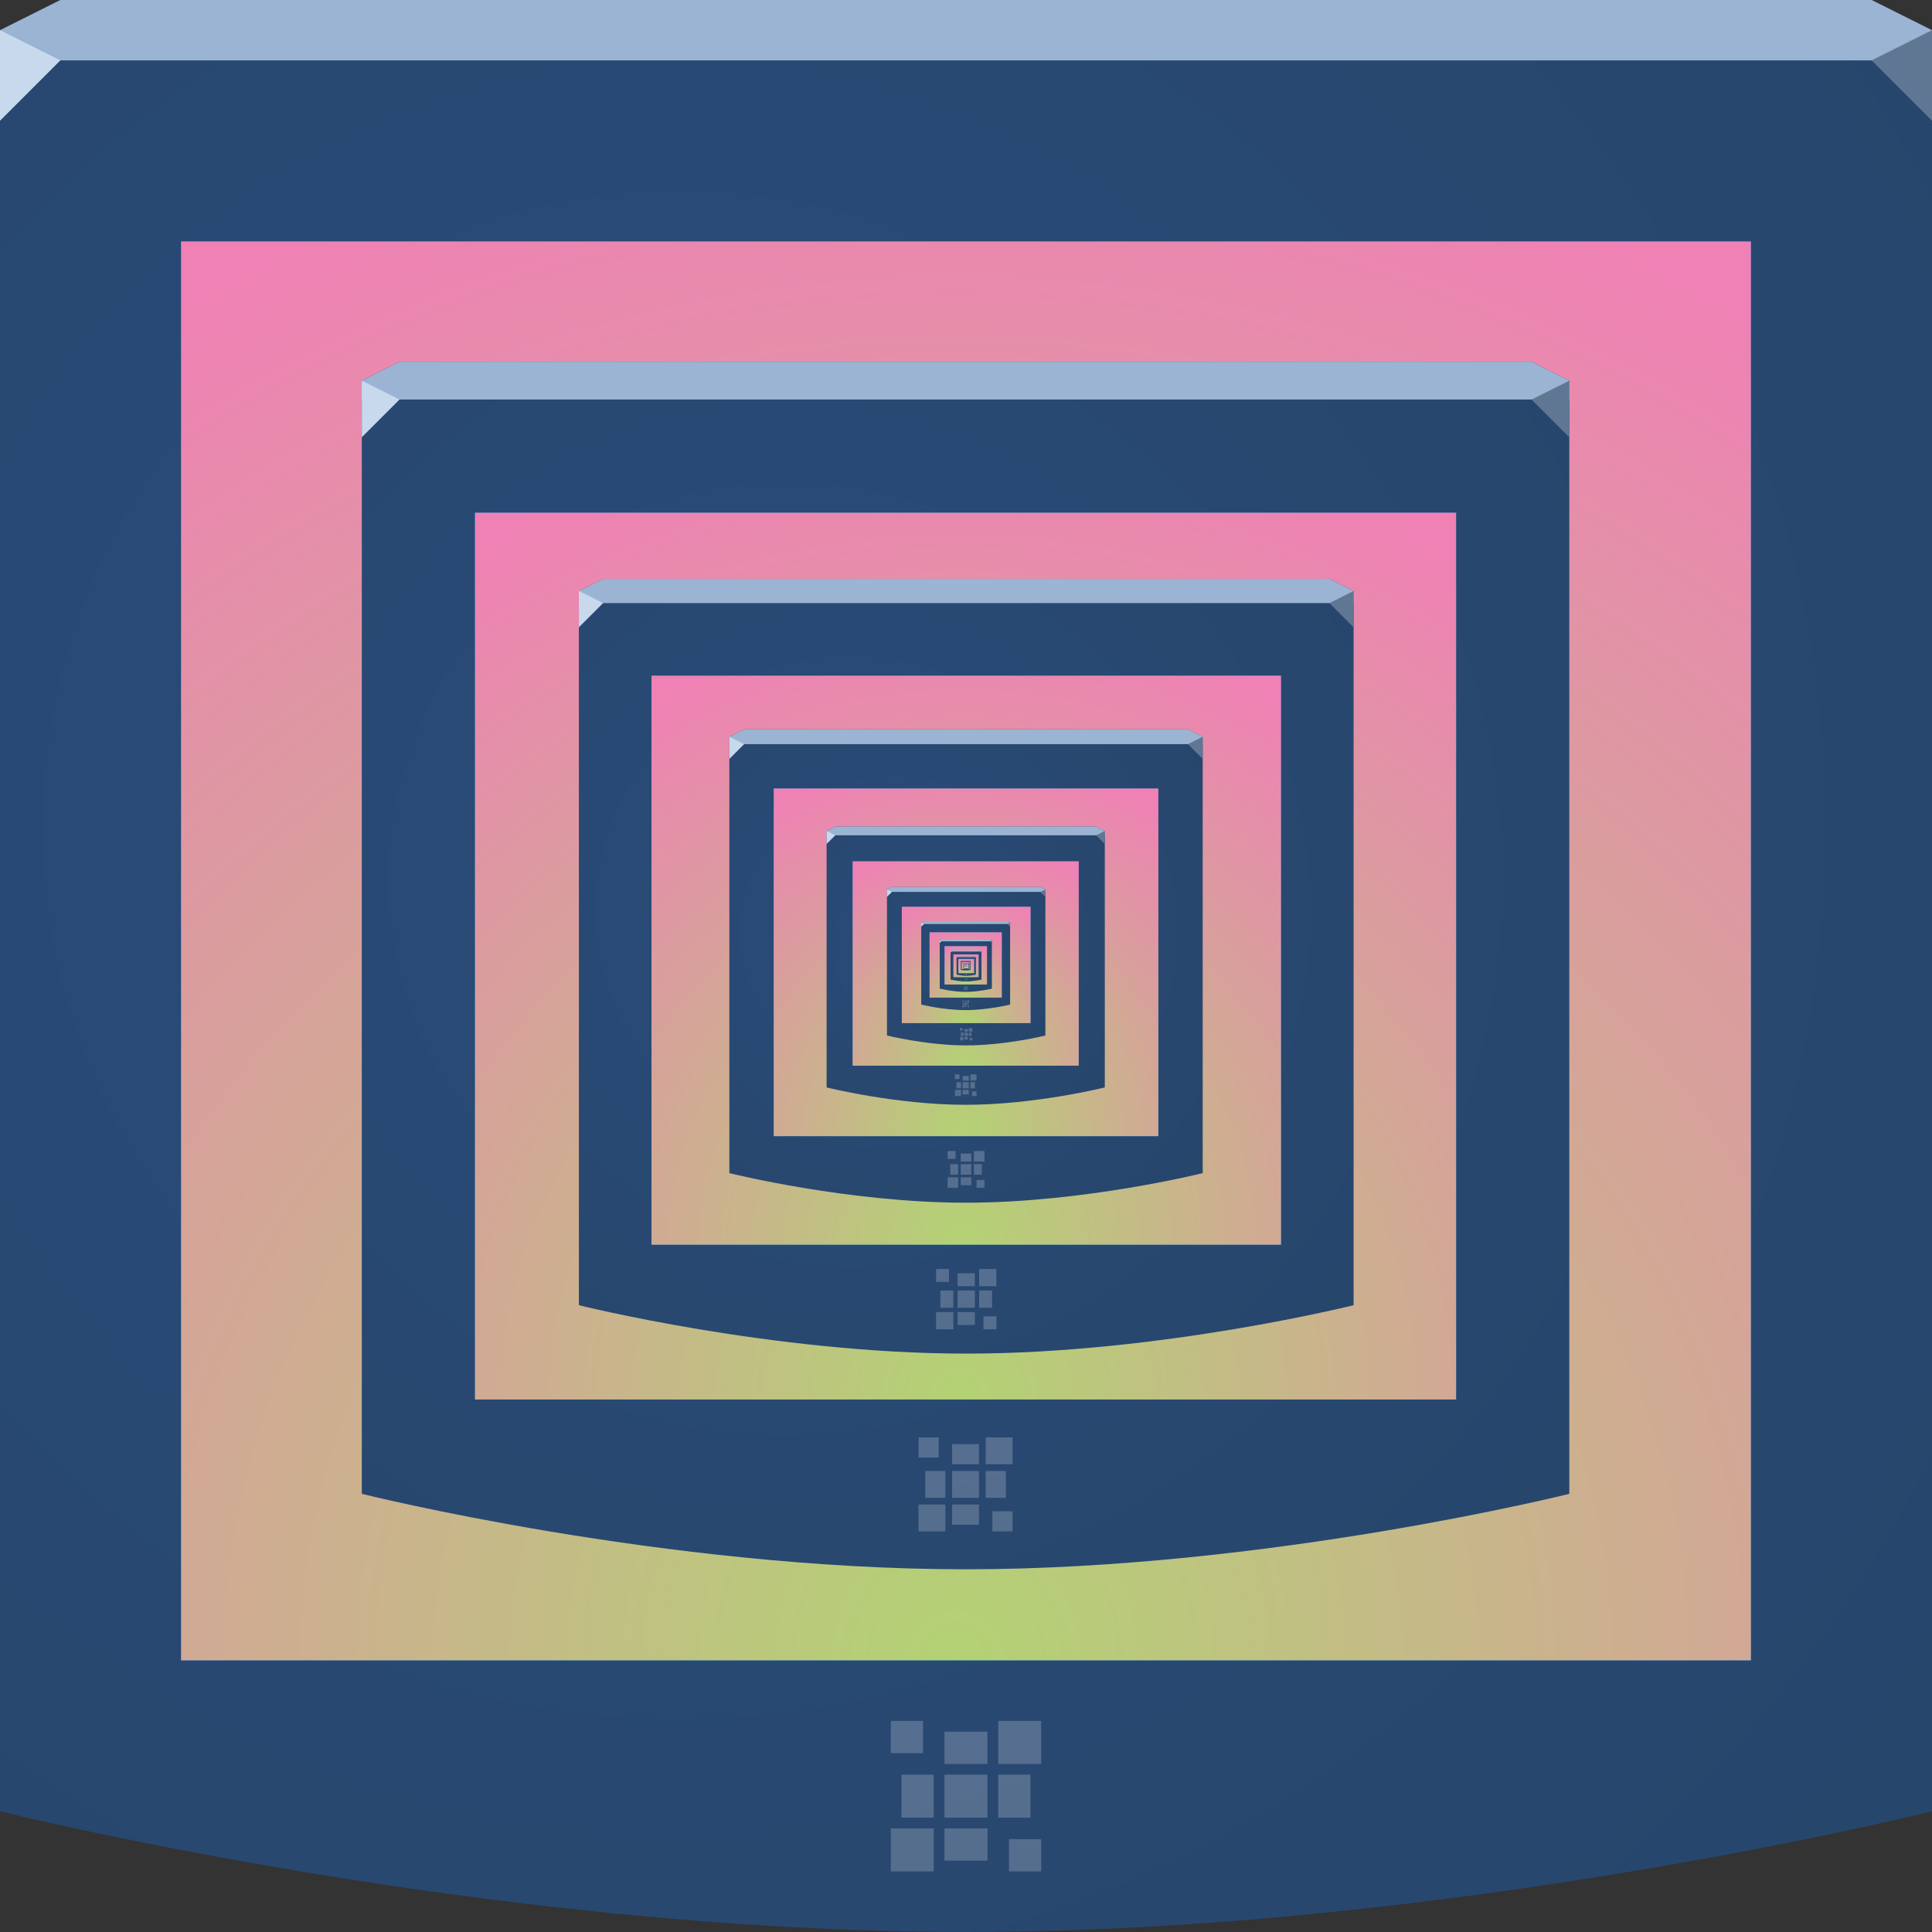 <?xml version="1.0" encoding="UTF-8"?>
<!-- Created with Inkscape (http://www.inkscape.org/) -->
<svg width="64" height="64" version="1.1" xmlns="http://www.w3.org/2000/svg" xmlns:cc="http://creativecommons.org/ns#" xmlns:dc="http://purl.org/dc/elements/1.1/" xmlns:rdf="http://www.w3.org/1999/02/22-rdf-syntax-ns#" xmlns:xlink="http://www.w3.org/1999/xlink">
	<rect width="100%" height="100%" fill="#333333" stroke="none"/>
	<defs>
		<radialGradient id="c" cx="18.161" cy="21.075" r="32" gradientTransform="matrix(1.845,0,0,1.845,-10.998,-11.484)" gradientUnits="userSpaceOnUse">
			<stop stop-color="#294c79" offset="0"/>
			<stop stop-color="#27456a" offset="1"/>
		</radialGradient>
		<radialGradient id="b" cx="29.67" cy="61.786" r="26" gradientTransform="matrix(1.963,0,0,1.994,-26.567,-68.247)" gradientUnits="userSpaceOnUse">
			<stop stop-color="#b3d274" offset="0"/>
			<stop stop-color="#ef81b4" offset="1"/>
		</radialGradient>
	</defs>
	<g id="a">
		<path d="m0 1 2-1h60l2 1v59s-16 4-32 4-32-4-32-4z" color="#000000" fill="url(#c)"/>
		<path d="m0 1 2-1h60l2 1v1h-64z" color="#000000" fill="#9bb4d3"/>
		<path d="m64 4-2-2 2-1z" fill="#607794"/>
		<path d="m0 4 2-2-2-1z" fill="#c8d9ee"/>
		<path d="m6 8h52v47h-52z" color="#000000" fill="#1d8ee8"/>
		<path d="m6 8h52v47h-52z" color="#000000" fill="url(#b)"/>
		<path d="m29.508 57.008v1.068h1.068v-1.068zm3.559 0v1.424h1.424v-1.424zm-1.78 0.356v1.068h1.424v-1.068zm-1.424 1.424v1.424h1.068v-1.424zm1.424 0v1.424h1.424v-1.424zm1.78 0v1.424h1.068v-1.424zm-3.559 1.78v1.424h1.424v-1.424zm1.78 0v1.068h1.424v-1.068zm2.136 0.356v1.068h1.068v-1.068z" color="#000000" fill="#edeff3" fill-opacity=".232"/>
	</g>
	<use transform="matrix(.625 0 0 .625 11.985 11.985)" width="100%" height="100%" stroke-width="1.599" xlink:href="#a"/>
	<use transform="matrix(.401 0 0 .401 19.176 19.176)" width="100%" height="100%" stroke-width="2.495" xlink:href="#a"/>
	<use transform="matrix(.245 0 0 .245 24.161 24.161)" width="100%" height="100%" stroke-width="4.082" xlink:href="#a"/>
	<use transform="matrix(.144 0 0 .144 27.382 27.382)" width="100%" height="100%" stroke-width="6.929" xlink:href="#a"/>
	<use transform="matrix(.082 0 0 .082 29.382 29.382)" width="100%" height="100%" stroke-width="12.222" xlink:href="#a"/>
	<use transform="matrix(.046 0 0 .046 30.517 30.517)" width="100%" height="100%" stroke-width="21.584" xlink:href="#a"/>
	<use transform="matrix(.027 0 0 .027 31.129 31.129)" width="100%" height="100%" stroke-width="36.724" xlink:href="#a"/>
	<use transform="matrix(.016 0 0 .016 31.488 31.488)" width="100%" height="100%" stroke-width="62.523" xlink:href="#a"/>
	<use transform="matrix(.01 0 0 .01 31.687 31.687)" width="100%" height="100%" stroke-width="102.37" xlink:href="#a"/>
	<use transform="matrix(.005 0 0 .005 31.828 31.828)" width="100%" height="100%" stroke-width="186.08" xlink:href="#a"/>
	<use transform="matrix(.003 0 0 .003 31.91 31.91)" width="100%" height="100%" stroke-width="355.79" xlink:href="#a"/>
	<use transform="matrix(.001 0 0 .001 31.957 31.957)" width="100%" height="100%" stroke-width="743.07" xlink:href="#a"/>
</svg>
